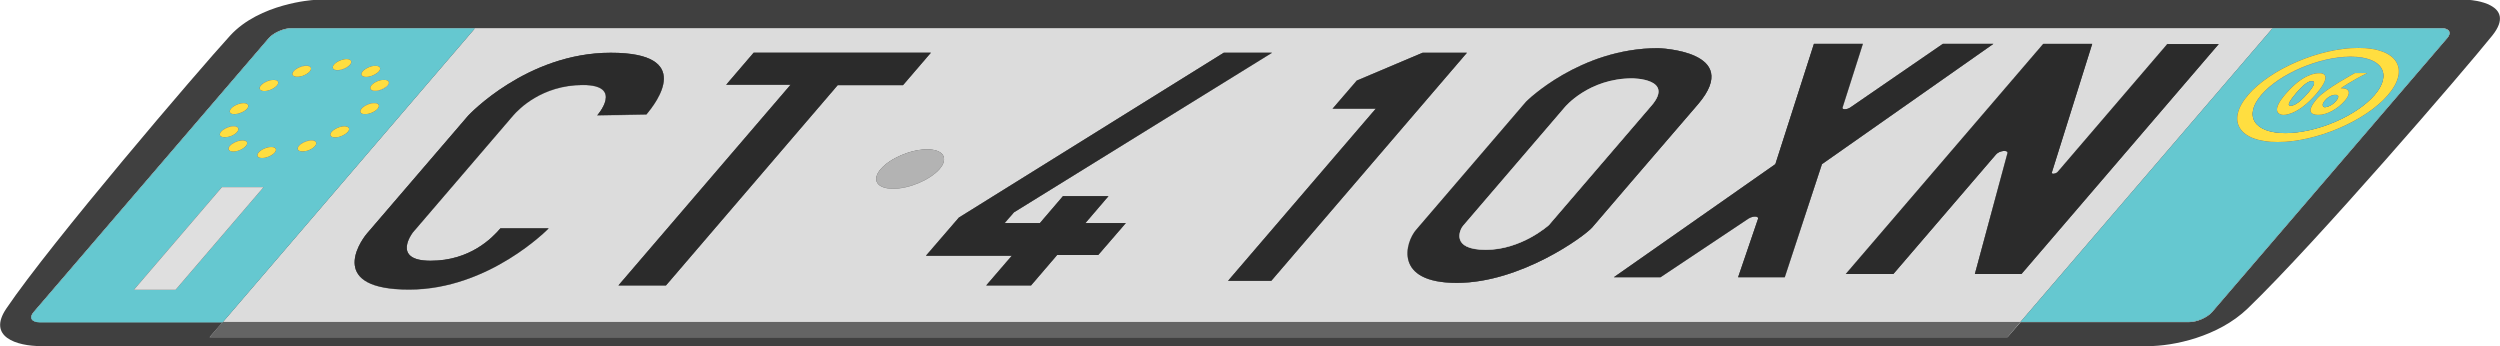 <?xml version="1.0" encoding="utf-8"?>
<!-- Generator: Adobe Illustrator 25.1.0, SVG Export Plug-In . SVG Version: 6.00 Build 0)  -->
<svg version="1.1" id="Layer_1" xmlns="http://www.w3.org/2000/svg" xmlns:xlink="http://www.w3.org/1999/xlink" x="0px" y="0px"
	 viewBox="0 0 1095 151.6" style="enable-background:new 0 0 1095 151.6;" xml:space="preserve">
<g>
	<polygon style="fill:#646464;" points="91.8,147.7 879.3,147.7 885,141 97.5,141 	"/>
	<path style="fill:#404040;" d="M1091.6,15.6C1103,1.4,1081.9,0,1081.9,0h-20.4H609.6H157.7h-20.4c0,0-23.5,1.4-36.5,15.6
		c-13.9,15.2-78.6,90.8-98,119.5c-8.5,12.5,4.5,16.5,15.3,16.5c10.9,0,461.4,0,461.4,0s450.5,0,461.4,0c10.9,0,30.6-4,43.6-16.5
		C1014.4,106.3,1079.4,30.8,1091.6,15.6z M968.9,136.7c-2.1,2.4-6.6,4.4-10.2,4.4H885l-5.7,6.6H91.8l5.7-6.6H17.4
		c-3.6,0-4.8-2-2.7-4.4l103-120c2.1-2.4,6.6-4.4,10.2-4.4H208l4.5-5.3l-4.5,5.3h787.5l6.1-7.1l-6.1,7.1h73.7c3.6,0,4.8,2,2.7,4.4
		L968.9,136.7z"/>
	<path style="fill:#5C5C5C;" d="M208,12.4L97.5,141H885L995.4,12.4H208z M255.3,37.3c-18,0-28.3,10.8-30.5,13.3
		c-2.2,2.5-44,51.3-44,51.3s-9.6,12.4,7.8,12.4c17.4,0,27-10.1,30.6-14.2h21.1c0,0-26.1,26.8-61.1,26.8s-22.2-20.1-18.5-24.5
		c3.7-4.4,44.4-51.7,44.4-51.7s25.6-27.5,62.4-27.5c36.8,0,20.1,21.8,15.6,27l-21.5,0.5C261.6,50.6,273.3,37.3,255.3,37.3z
		 M395.5,37.3h-28.6L291.7,125h-20.8l75.4-87.9h-28.2l12-14h77.6L395.5,37.3z M391.2,82.7c-7.1,0-9.5-3.9-5.4-8.6
		c4.1-4.8,13.2-8.6,20.3-8.6c7.1,0,9.5,3.9,5.4,8.6C407.4,78.8,398.3,82.7,391.2,82.7z M455.5,97.7l10.1-11.8h19.9l-10.1,11.8h17.7
		L481,111.7h-18L451.6,125H432l11.2-13.1h-37.6L420,95.3l116-72.1h21.1L444.1,93l-4,4.7H455.5z M556.8,123h-18.9l64.6-75.3h-18.9
		l10.6-12.4l28.8-12.1h19.4L556.8,123z M697.3,99.6c-3.3,3.9-31.4,24.3-59.3,24.3c-27.9,0-22.4-17.9-17.9-23.1
		c4.5-5.3,48.3-56.3,48.3-56.3s23.4-23.4,57.8-23.4c0,0,37.5,1.1,17.4,24.5C723.7,68.9,700.7,95.7,697.3,99.6z M781.8,121.4h-20.4
		l8.7-25.5c0.5-1.4-2.3-1.4-4.3-0.1l-38.4,25.6h-20.4l70.7-49.5l16.9-52.7H816l-8.9,27.9c-0.3,1.1,1.9,1.1,3.4,0L851,19.2h22.1
		L798,71.9L781.8,121.4z M865,120l14.2-52.9c0.4-1.6-3.6-1.2-5.1,0.6L829.2,120h-20.8l86.4-100.7h21.4l-17.7,56.4
		c-0.3,0.9,1.8,0.6,2.6-0.3l48.1-56.1h22.5L885.4,120H865z"/>
	<path style="fill:#DCDCDC;" d="M208,12.4L97.5,141H885L995.4,12.4H208z M255.3,37.3c-18,0-28.3,10.8-30.5,13.3
		c-2.2,2.5-44,51.3-44,51.3s-9.6,12.4,7.8,12.4c17.4,0,27-10.1,30.6-14.2h21.1c0,0-26.1,26.8-61.1,26.8s-22.2-20.1-18.5-24.5
		c3.7-4.4,44.4-51.7,44.4-51.7s25.6-27.5,62.4-27.5c36.8,0,20.1,21.8,15.6,27l-21.5,0.5C261.6,50.6,273.3,37.3,255.3,37.3z
		 M395.5,37.3h-28.6L291.7,125h-20.8l75.4-87.9h-28.2l12-14h77.6L395.5,37.3z M391.2,82.7c-7.1,0-9.5-3.9-5.4-8.6
		c4.1-4.8,13.2-8.6,20.3-8.6c7.1,0,9.5,3.9,5.4,8.6C407.4,78.8,398.3,82.7,391.2,82.7z M455.5,97.7l10.1-11.8h19.9l-10.1,11.8h17.7
		L481,111.7h-18L451.6,125H432l11.2-13.1h-37.6L420,95.3l116-72.1h21.1L444.1,93l-4,4.7H455.5z M556.8,123h-18.9l64.6-75.3h-18.9
		l10.6-12.4l28.8-12.1h19.4L556.8,123z M697.3,99.6c-3.3,3.9-31.4,24.3-59.3,24.3c-27.9,0-22.4-17.9-17.9-23.1
		c4.5-5.3,48.3-56.3,48.3-56.3s23.4-23.4,57.8-23.4c0,0,37.5,1.1,17.4,24.5C723.7,68.9,700.7,95.7,697.3,99.6z M781.8,121.4h-20.4
		l8.7-25.5c0.5-1.4-2.3-1.4-4.3-0.1l-38.4,25.6h-20.4l70.7-49.5l16.9-52.7H816l-8.9,27.9c-0.3,1.1,1.9,1.1,3.4,0L851,19.2h22.1
		L798,71.9L781.8,121.4z M865,120l14.2-52.9c0.4-1.6-3.6-1.2-5.1,0.6L829.2,120h-20.8l86.4-100.7h21.4l-17.7,56.4
		c-0.3,0.9,1.8,0.6,2.6-0.3l48.1-56.1h22.5L885.4,120H865z"/>
	<path style="fill:#5C5C5C;" d="M127.9,12.4c-3.6,0-8.1,2-10.2,4.4l-103,120c-2.1,2.4-0.8,4.4,2.7,4.4h80.1L208,12.4H127.9z
		 M166.2,35.4c2.2-0.7,4.1-0.4,4.2,0.8c0.1,1.1-1.7,2.6-3.9,3.3c-2.2,0.7-4.1,0.4-4.2-0.8C162.2,37.5,163.9,36.1,166.2,35.4z
		 M151.8,26c1.9,0,2.6,1.1,1.5,2.4c-1.1,1.3-3.6,2.4-5.5,2.4c-1.9,0-2.6-1.1-1.5-2.4C147.4,27,149.9,26,151.8,26z M118.8,64.4
		c1.9,0,2.6,1.1,1.5,2.4c-1.1,1.3-3.6,2.4-5.5,2.4c-1.9,0-2.6-1.1-1.5-2.4C114.4,65.5,116.9,64.4,118.8,64.4z M101.2,47.6
		c1.1-1.3,3.6-2.4,5.5-2.4c1.9,0,2.6,1.1,1.5,2.4c-1.1,1.3-3.6,2.4-5.5,2.4C100.7,49.9,100.1,48.9,101.2,47.6z M100.5,59.7
		c-2.2,0.7-4.1,0.4-4.2-0.8c-0.1-1.1,1.7-2.6,3.9-3.3c2.2-0.7,4.1-0.4,4.2,0.8C104.4,57.6,102.7,59,100.5,59.7z M119.7,38.6
		c-2,1.1-4.4,1.4-5.5,0.8c-1.1-0.7-0.3-2.2,1.7-3.3c2-1.1,4.4-1.4,5.5-0.8C122.4,36.1,121.7,37.5,119.7,38.6z M106.1,65.1
		c-2,1.1-4.4,1.4-5.5,0.8c-1.1-0.7-0.3-2.2,1.7-3.3c2-1.1,4.4-1.4,5.5-0.8C108.8,62.6,108.1,64,106.1,65.1z M132.3,33.2
		c-2.2,0.7-4.1,0.4-4.2-0.8c-0.1-1.1,1.7-2.6,3.9-3.3c2.2-0.7,4.1-0.4,4.2,0.8C136.3,31.1,134.6,32.5,132.3,33.2z M76.9,126.9H58.7
		L97.2,82h18.2L76.9,126.9z M134.6,65.9c-2.2,0.7-4.1,0.4-4.2-0.8c-0.1-1.1,1.7-2.6,3.9-3.3s4.1-0.4,4.2,0.8
		C138.6,63.7,136.8,65.2,134.6,65.9z M164.3,32.5c-2,1.1-4.4,1.4-5.5,0.8c-1.1-0.7-0.3-2.2,1.7-3.3c2-1.1,4.4-1.4,5.5-0.8
		C167.1,29.9,166.3,31.4,164.3,32.5z M150.7,59c-2,1.1-4.4,1.4-5.5,0.8c-1.1-0.7-0.3-2.2,1.7-3.3c2-1.1,4.4-1.4,5.5-0.8
		C153.5,56.4,152.7,57.9,150.7,59z M159.9,49.9c-1.9,0-2.6-1.1-1.5-2.4c1.1-1.3,3.6-2.4,5.5-2.4c1.9,0,2.6,1.1,1.5,2.4
		C164.3,48.9,161.8,49.9,159.9,49.9z"/>
	<path style="fill:#65C8D0;" d="M127.9,12.4c-3.6,0-8.1,2-10.2,4.4l-103,120c-2.1,2.4-0.8,4.4,2.7,4.4h80.1L208,12.4H127.9z
		 M166.2,35.4c2.2-0.7,4.1-0.4,4.2,0.8c0.1,1.1-1.7,2.6-3.9,3.3c-2.2,0.7-4.1,0.4-4.2-0.8C162.2,37.5,163.9,36.1,166.2,35.4z
		 M151.8,26c1.9,0,2.6,1.1,1.5,2.4c-1.1,1.3-3.6,2.4-5.5,2.4c-1.9,0-2.6-1.1-1.5-2.4C147.4,27,149.9,26,151.8,26z M118.8,64.4
		c1.9,0,2.6,1.1,1.5,2.4c-1.1,1.3-3.6,2.4-5.5,2.4c-1.9,0-2.6-1.1-1.5-2.4C114.4,65.5,116.9,64.4,118.8,64.4z M101.2,47.6
		c1.1-1.3,3.6-2.4,5.5-2.4c1.9,0,2.6,1.1,1.5,2.4c-1.1,1.3-3.6,2.4-5.5,2.4C100.7,49.9,100.1,48.9,101.2,47.6z M100.5,59.7
		c-2.2,0.7-4.1,0.4-4.2-0.8c-0.1-1.1,1.7-2.6,3.9-3.3c2.2-0.7,4.1-0.4,4.2,0.8C104.4,57.6,102.7,59,100.5,59.7z M119.7,38.6
		c-2,1.1-4.4,1.4-5.5,0.8c-1.1-0.7-0.3-2.2,1.7-3.3c2-1.1,4.4-1.4,5.5-0.8C122.4,36.1,121.7,37.5,119.7,38.6z M106.1,65.1
		c-2,1.1-4.4,1.4-5.5,0.8c-1.1-0.7-0.3-2.2,1.7-3.3c2-1.1,4.4-1.4,5.5-0.8C108.8,62.6,108.1,64,106.1,65.1z M132.3,33.2
		c-2.2,0.7-4.1,0.4-4.2-0.8c-0.1-1.1,1.7-2.6,3.9-3.3c2.2-0.7,4.1-0.4,4.2,0.8C136.3,31.1,134.6,32.5,132.3,33.2z M76.9,126.9H58.7
		L97.2,82h18.2L76.9,126.9z M134.6,65.9c-2.2,0.7-4.1,0.4-4.2-0.8c-0.1-1.1,1.7-2.6,3.9-3.3s4.1-0.4,4.2,0.8
		C138.6,63.7,136.8,65.2,134.6,65.9z M164.3,32.5c-2,1.1-4.4,1.4-5.5,0.8c-1.1-0.7-0.3-2.2,1.7-3.3c2-1.1,4.4-1.4,5.5-0.8
		C167.1,29.9,166.3,31.4,164.3,32.5z M150.7,59c-2,1.1-4.4,1.4-5.5,0.8c-1.1-0.7-0.3-2.2,1.7-3.3c2-1.1,4.4-1.4,5.5-0.8
		C153.5,56.4,152.7,57.9,150.7,59z M159.9,49.9c-1.9,0-2.6-1.1-1.5-2.4c1.1-1.3,3.6-2.4,5.5-2.4c1.9,0,2.6,1.1,1.5,2.4
		C164.3,48.9,161.8,49.9,159.9,49.9z"/>
	<path style="fill:#5C5C5C;" d="M1069.1,12.4h-73.7L885,141h73.7c3.6,0,8.1-2,10.2-4.4l103-120C1073.9,14.3,1072.7,12.4,1069.1,12.4
		z M997.6,62.2c-16.9,0-22.7-9.2-12.9-20.6c9.8-11.4,31.4-20.6,48.3-20.6s22.7,9.2,12.9,20.6C1036.1,52.9,1014.5,62.2,997.6,62.2z"
		/>
	<path style="fill:#65C8D0;" d="M1069.1,12.4h-73.7L885,141h73.7c3.6,0,8.1-2,10.2-4.4l103-120C1073.9,14.3,1072.7,12.4,1069.1,12.4
		z M997.6,62.2c-16.9,0-22.7-9.2-12.9-20.6c9.8-11.4,31.4-20.6,48.3-20.6s22.7,9.2,12.9,20.6C1036.1,52.9,1014.5,62.2,997.6,62.2z"
		/>
	<path style="fill:#5C5C5C;" d="M283.1,50.1c4.5-5.3,21.1-27-15.6-27c-36.8,0-62.4,27.5-62.4,27.5s-40.7,47.4-44.4,51.7
		c-3.7,4.4-16.6,24.5,18.5,24.5s61.1-26.8,61.1-26.8h-21.1c-3.5,4.1-13.2,14.2-30.6,14.2c-17.4,0-7.8-12.4-7.8-12.4
		s41.8-48.8,44-51.3c2.2-2.5,12.4-13.3,30.5-13.3s6.3,13.3,6.3,13.3L283.1,50.1z"/>
	<path style="fill:#2B2B2B;" d="M283.1,50.1c4.5-5.3,21.1-27-15.6-27c-36.8,0-62.4,27.5-62.4,27.5s-40.7,47.4-44.4,51.7
		c-3.7,4.4-16.6,24.5,18.5,24.5s61.1-26.8,61.1-26.8h-21.1c-3.5,4.1-13.2,14.2-30.6,14.2c-17.4,0-7.8-12.4-7.8-12.4
		s41.8-48.8,44-51.3c2.2-2.5,12.4-13.3,30.5-13.3s6.3,13.3,6.3,13.3L283.1,50.1z"/>
	<polygon style="fill:#5C5C5C;" points="318.1,37.1 346.3,37.1 270.9,125 291.7,125 366.9,37.3 395.5,37.3 407.7,23.1 330.1,23.1 	
		"/>
	<polygon style="fill:#2B2B2B;" points="318.1,37.1 346.3,37.1 270.9,125 291.7,125 366.9,37.3 395.5,37.3 407.7,23.1 330.1,23.1 	
		"/>
	<polygon style="fill:#5C5C5C;" points="557.1,23.1 536,23.1 420,95.3 405.6,112 443.2,112 432,125 451.6,125 463,111.7 481,111.7 
		493.1,97.7 475.4,97.7 485.5,85.9 465.6,85.9 455.5,97.7 440,97.7 444.1,93 	"/>
	<polygon style="fill:#2B2B2B;" points="557.1,23.1 536,23.1 420,95.3 405.6,112 443.2,112 432,125 451.6,125 463,111.7 481,111.7 
		493.1,97.7 475.4,97.7 485.5,85.9 465.6,85.9 455.5,97.7 440,97.7 444.1,93 	"/>
	<polygon style="fill:#5C5C5C;" points="594.3,35.3 583.7,47.6 602.6,47.6 537.9,123 556.8,123 642.5,23.1 623.1,23.1 	"/>
	<polygon style="fill:#2B2B2B;" points="594.3,35.3 583.7,47.6 602.6,47.6 537.9,123 556.8,123 642.5,23.1 623.1,23.1 	"/>
	<path style="fill:#5C5C5C;" d="M726.3,21.1c-34.4,0-57.8,23.4-57.8,23.4s-43.8,51.1-48.3,56.3c-4.5,5.3-10,23.1,17.9,23.1
		c27.9,0,55.9-20.4,59.3-24.3c3.3-3.9,26.3-30.7,46.4-54C763.7,22.2,726.3,21.1,726.3,21.1z M678.4,98.7c0,0-12,10.8-27.6,10.8
		c-15.7,0-11.4-8.9-10-10.5c1.4-1.6,44.6-52,44.6-52s10.5-12.6,29.5-12.6c0,0,18.7,0,8.5,11.9C717.3,53.4,678.4,98.7,678.4,98.7z"/>
	<path style="fill:#2B2B2B;" d="M726.3,21.1c-34.4,0-57.8,23.4-57.8,23.4s-43.8,51.1-48.3,56.3c-4.5,5.3-10,23.1,17.9,23.1
		c27.9,0,55.9-20.4,59.3-24.3c3.3-3.9,26.3-30.7,46.4-54C763.7,22.2,726.3,21.1,726.3,21.1z M678.4,98.7c0,0-12,10.8-27.6,10.8
		c-15.7,0-11.4-8.9-10-10.5c1.4-1.6,44.6-52,44.6-52s10.5-12.6,29.5-12.6c0,0,18.7,0,8.5,11.9C717.3,53.4,678.4,98.7,678.4,98.7z"/>
	<path style="fill:#5C5C5C;" d="M714.9,34.3c-19.1,0-29.5,12.6-29.5,12.6s-43.2,50.4-44.6,52c-1.4,1.6-5.6,10.5,10,10.5
		c15.7,0,27.6-10.8,27.6-10.8s38.9-45.3,45-52.4C733.6,34.3,714.9,34.3,714.9,34.3z"/>
	<path style="fill:#DCDCDC;" d="M714.9,34.3c-19.1,0-29.5,12.6-29.5,12.6s-43.2,50.4-44.6,52c-1.4,1.6-5.6,10.5,10,10.5
		c15.7,0,27.6-10.8,27.6-10.8s38.9-45.3,45-52.4C733.6,34.3,714.9,34.3,714.9,34.3z"/>
	<path style="fill:#5C5C5C;" d="M851,19.2l-40.6,27.9c-1.5,1-3.7,1-3.4,0l8.9-27.9h-21.4l-16.9,52.7l-70.7,49.5h20.4l38.4-25.6
		c2-1.3,4.7-1.3,4.3,0.1l-8.7,25.5h20.4L798,71.9l75.1-52.7H851z"/>
	<path style="fill:#2B2B2B;" d="M851,19.2l-40.6,27.9c-1.5,1-3.7,1-3.4,0l8.9-27.9h-21.4l-16.9,52.7l-70.7,49.5h20.4l38.4-25.6
		c2-1.3,4.7-1.3,4.3,0.1l-8.7,25.5h20.4L798,71.9l75.1-52.7H851z"/>
	<path style="fill:#5C5C5C;" d="M949.4,19.2l-48.1,56.1c-0.8,0.9-2.8,1.1-2.6,0.3l17.7-56.4h-21.4L808.5,120h20.8l44.9-52.3
		c1.5-1.8,5.5-2.2,5.1-0.6L865,120h20.4l86.4-100.7H949.4z"/>
	<path style="fill:#2B2B2B;" d="M949.4,19.2l-48.1,56.1c-0.8,0.9-2.8,1.1-2.6,0.3l17.7-56.4h-21.4L808.5,120h20.8l44.9-52.3
		c1.5-1.8,5.5-2.2,5.1-0.6L865,120h20.4l86.4-100.7H949.4z"/>
	<path style="fill:#5C5C5C;" d="M1033,21c-16.9,0-38.5,9.2-48.3,20.6c-9.8,11.4-4,20.6,12.9,20.6s38.5-9.2,48.3-20.6
		C1055.7,30.2,1049.9,21,1033,21z M1001,58.2c-13.7,0-18.4-7.5-10.5-16.7c7.9-9.2,25.4-16.7,39.1-16.7c13.7,0,18.4,7.5,10.5,16.7
		S1014.7,58.2,1001,58.2z"/>
	<path style="fill:#FFDE40;" d="M1033,21c-16.9,0-38.5,9.2-48.3,20.6c-9.8,11.4-4,20.6,12.9,20.6s38.5-9.2,48.3-20.6
		C1055.7,30.2,1049.9,21,1033,21z M1001,58.2c-13.7,0-18.4-7.5-10.5-16.7c7.9-9.2,25.4-16.7,39.1-16.7c13.7,0,18.4,7.5,10.5,16.7
		S1014.7,58.2,1001,58.2z"/>
	<path style="fill:#5C5C5C;" d="M1029.6,24.9c-13.7,0-31.2,7.5-39.1,16.7c-7.9,9.2-3.2,16.7,10.5,16.7c13.7,0,31.2-7.5,39.1-16.7
		S1043.3,24.9,1029.6,24.9z M1000,50.3c0,0-6.6-0.1,1.1-9.1c7.8-9,13.4-9.1,14.5-9.1c0,0,7.3-0.8-1.1,9
		C1006,50.9,1000,50.3,1000,50.3z M1015.6,50.3c-5,0-4.3-2.9-0.7-7.1c3.6-4.2,16.6-11.2,16.6-11.2h5.3c-7.2,3.5-11.6,6.7-11.6,6.7
		c4.8-0.2,4,2.9,1.9,5.3C1024,47.7,1019.1,50.3,1015.6,50.3z"/>
	<path style="fill:#65C8D0;" d="M1029.6,24.9c-13.7,0-31.2,7.5-39.1,16.7c-7.9,9.2-3.2,16.7,10.5,16.7c13.7,0,31.2-7.5,39.1-16.7
		S1043.3,24.9,1029.6,24.9z M1000,50.3c0,0-6.6-0.1,1.1-9.1c7.8-9,13.4-9.1,14.5-9.1c0,0,7.3-0.8-1.1,9
		C1006,50.9,1000,50.3,1000,50.3z M1015.6,50.3c-5,0-4.3-2.9-0.7-7.1c3.6-4.2,16.6-11.2,16.6-11.2h5.3c-7.2,3.5-11.6,6.7-11.6,6.7
		c4.8-0.2,4,2.9,1.9,5.3C1024,47.7,1019.1,50.3,1015.6,50.3z"/>
	<path style="fill:#5C5C5C;" d="M147.8,30.7c1.9,0,4.4-1.1,5.5-2.4c1.1-1.3,0.5-2.4-1.5-2.4c-1.9,0-4.4,1.1-5.5,2.4
		C145.2,29.6,145.8,30.7,147.8,30.7z"/>
	<path style="fill:#FFDE40;" d="M147.8,30.7c1.9,0,4.4-1.1,5.5-2.4c1.1-1.3,0.5-2.4-1.5-2.4c-1.9,0-4.4,1.1-5.5,2.4
		C145.2,29.6,145.8,30.7,147.8,30.7z"/>
	<path style="fill:#5C5C5C;" d="M114.8,69.2c1.9,0,4.4-1.1,5.5-2.4c1.1-1.3,0.5-2.4-1.5-2.4c-1.9,0-4.4,1.1-5.5,2.4
		C112.2,68.1,112.8,69.2,114.8,69.2z"/>
	<path style="fill:#FFDE40;" d="M114.8,69.2c1.9,0,4.4-1.1,5.5-2.4c1.1-1.3,0.5-2.4-1.5-2.4c-1.9,0-4.4,1.1-5.5,2.4
		C112.2,68.1,112.8,69.2,114.8,69.2z"/>
	<path style="fill:#5C5C5C;" d="M163.9,45.2c-1.9,0-4.4,1.1-5.5,2.4c-1.1,1.3-0.5,2.4,1.5,2.4c1.9,0,4.4-1.1,5.5-2.4
		C166.5,46.2,165.9,45.2,163.9,45.2z"/>
	<path style="fill:#FFDE40;" d="M163.9,45.2c-1.9,0-4.4,1.1-5.5,2.4c-1.1,1.3-0.5,2.4,1.5,2.4c1.9,0,4.4-1.1,5.5-2.4
		C166.5,46.2,165.9,45.2,163.9,45.2z"/>
	<path style="fill:#5C5C5C;" d="M108.2,47.6c1.1-1.3,0.5-2.4-1.5-2.4c-1.9,0-4.4,1.1-5.5,2.4c-1.1,1.3-0.5,2.4,1.5,2.4
		C104.6,49.9,107.1,48.9,108.2,47.6z"/>
	<path style="fill:#FFDE40;" d="M108.2,47.6c1.1-1.3,0.5-2.4-1.5-2.4c-1.9,0-4.4,1.1-5.5,2.4c-1.1,1.3-0.5,2.4,1.5,2.4
		C104.6,49.9,107.1,48.9,108.2,47.6z"/>
	<path style="fill:#5C5C5C;" d="M134.3,61.9c-2.2,0.7-4,2.2-3.9,3.3c0.1,1.1,2,1.4,4.2,0.8c2.2-0.7,4-2.2,3.9-3.3
		C138.4,61.5,136.5,61.2,134.3,61.9z"/>
	<path style="fill:#FFDE40;" d="M134.3,61.9c-2.2,0.7-4,2.2-3.9,3.3c0.1,1.1,2,1.4,4.2,0.8c2.2-0.7,4-2.2,3.9-3.3
		C138.4,61.5,136.5,61.2,134.3,61.9z"/>
	<path style="fill:#5C5C5C;" d="M132,29.2c-2.2,0.7-4,2.2-3.9,3.3c0.1,1.1,2,1.4,4.2,0.8c2.2-0.7,4-2.2,3.9-3.3
		C136.2,28.9,134.3,28.5,132,29.2z"/>
	<path style="fill:#FFDE40;" d="M132,29.2c-2.2,0.7-4,2.2-3.9,3.3c0.1,1.1,2,1.4,4.2,0.8c2.2-0.7,4-2.2,3.9-3.3
		C136.2,28.9,134.3,28.5,132,29.2z"/>
	<path style="fill:#5C5C5C;" d="M107.8,61.9c-1.1-0.7-3.5-0.4-5.5,0.8c-2,1.1-2.7,2.6-1.7,3.3c1.1,0.7,3.5,0.4,5.5-0.8
		C108.1,64,108.8,62.6,107.8,61.9z"/>
	<path style="fill:#FFDE40;" d="M107.8,61.9c-1.1-0.7-3.5-0.4-5.5,0.8c-2,1.1-2.7,2.6-1.7,3.3c1.1,0.7,3.5,0.4,5.5-0.8
		C108.1,64,108.8,62.6,107.8,61.9z"/>
	<path style="fill:#5C5C5C;" d="M166,29.2c-1.1-0.7-3.5-0.4-5.5,0.8c-2,1.1-2.7,2.6-1.7,3.3c1.1,0.7,3.5,0.4,5.5-0.8
		C166.3,31.4,167.1,29.9,166,29.2z"/>
	<path style="fill:#FFDE40;" d="M166,29.2c-1.1-0.7-3.5-0.4-5.5,0.8c-2,1.1-2.7,2.6-1.7,3.3c1.1,0.7,3.5,0.4,5.5-0.8
		C166.3,31.4,167.1,29.9,166,29.2z"/>
	<path style="fill:#5C5C5C;" d="M100.2,55.7c-2.2,0.7-4,2.2-3.9,3.3c0.1,1.1,2,1.4,4.2,0.8s4-2.2,3.9-3.3
		C104.3,55.4,102.4,55,100.2,55.7z"/>
	<path style="fill:#FFDE40;" d="M100.2,55.7c-2.2,0.7-4,2.2-3.9,3.3c0.1,1.1,2,1.4,4.2,0.8s4-2.2,3.9-3.3
		C104.3,55.4,102.4,55,100.2,55.7z"/>
	<path style="fill:#5C5C5C;" d="M166.4,39.4c2.2-0.7,4-2.2,3.9-3.3c-0.1-1.1-2-1.4-4.2-0.8c-2.2,0.7-4,2.2-3.9,3.3
		C162.3,39.7,164.2,40.1,166.4,39.4z"/>
	<path style="fill:#FFDE40;" d="M166.4,39.4c2.2-0.7,4-2.2,3.9-3.3c-0.1-1.1-2-1.4-4.2-0.8c-2.2,0.7-4,2.2-3.9,3.3
		C162.3,39.7,164.2,40.1,166.4,39.4z"/>
	<path style="fill:#5C5C5C;" d="M121.4,35.4c-1.1-0.7-3.5-0.4-5.5,0.8c-2,1.1-2.7,2.6-1.7,3.3c1.1,0.7,3.5,0.4,5.5-0.8
		C121.7,37.5,122.4,36.1,121.4,35.4z"/>
	<path style="fill:#FFDE40;" d="M121.4,35.4c-1.1-0.7-3.5-0.4-5.5,0.8c-2,1.1-2.7,2.6-1.7,3.3c1.1,0.7,3.5,0.4,5.5-0.8
		C121.7,37.5,122.4,36.1,121.4,35.4z"/>
	<path style="fill:#5C5C5C;" d="M152.4,55.7c-1.1-0.7-3.5-0.4-5.5,0.8c-2,1.1-2.7,2.6-1.7,3.3c1.1,0.7,3.5,0.4,5.5-0.8
		C152.7,57.9,153.5,56.4,152.4,55.7z"/>
	<path style="fill:#FFDE40;" d="M152.4,55.7c-1.1-0.7-3.5-0.4-5.5,0.8c-2,1.1-2.7,2.6-1.7,3.3c1.1,0.7,3.5,0.4,5.5-0.8
		C152.7,57.9,153.5,56.4,152.4,55.7z"/>
	<polygon style="fill:#5C5C5C;" points="58.7,126.9 76.9,126.9 115.4,82 97.2,82 	"/>
	<polygon style="fill:#DFDFDF;" points="58.7,126.9 76.9,126.9 115.4,82 97.2,82 	"/>
	<path style="fill:#5C5C5C;" d="M1015.6,32.1c-1.1,0-6.8,0.1-14.5,9.1c-7.8,9-1.1,9.1-1.1,9.1s6.1,0.6,14.5-9.2
		C1022.9,31.2,1015.6,32.1,1015.6,32.1z M1003.3,46.3c-0.7,0-2.3-0.1,2.6-5.7c4.8-5.6,6.6-5,6.6-5s3.2-0.5-1.5,5
		C1006.3,46.1,1004,46.3,1003.3,46.3z"/>
	<path style="fill:#FFDE40;" d="M1015.6,32.1c-1.1,0-6.8,0.1-14.5,9.1c-7.8,9-1.1,9.1-1.1,9.1s6.1,0.6,14.5-9.2
		C1022.9,31.2,1015.6,32.1,1015.6,32.1z M1003.3,46.3c-0.7,0-2.3-0.1,2.6-5.7c4.8-5.6,6.6-5,6.6-5s3.2-0.5-1.5,5
		C1006.3,46.1,1004,46.3,1003.3,46.3z"/>
	<path style="fill:#5C5C5C;" d="M1012.5,35.6c0,0-1.7-0.7-6.6,5c-4.8,5.6-3.3,5.7-2.6,5.7c0.7,0,3-0.2,7.7-5.7
		C1015.7,35.1,1012.5,35.6,1012.5,35.6z"/>
	<path style="fill:#65C8D0;" d="M1012.5,35.6c0,0-1.7-0.7-6.6,5c-4.8,5.6-3.3,5.7-2.6,5.7c0.7,0,3-0.2,7.7-5.7
		C1015.7,35.1,1012.5,35.6,1012.5,35.6z"/>
	<path style="fill:#5C5C5C;" d="M1025.2,38.7c0,0,4.4-3.2,11.6-6.7h-5.3c0,0-13,7-16.6,11.2c-3.6,4.2-4.3,7.1,0.7,7.1
		c3.5,0,8.4-2.6,11.5-6.3C1029.2,41.6,1030,38.5,1025.2,38.7z M1018.2,46.9c0,0-2-0.5,0.2-3c2.2-2.5,4.4-2.4,4.4-2.4
		s2.8-0.2,0.4,2.6C1020.8,46.9,1018.2,46.9,1018.2,46.9z"/>
	<path style="fill:#FFDE40;" d="M1025.2,38.7c0,0,4.4-3.2,11.6-6.7h-5.3c0,0-13,7-16.6,11.2c-3.6,4.2-4.3,7.1,0.7,7.1
		c3.5,0,8.4-2.6,11.5-6.3C1029.2,41.6,1030,38.5,1025.2,38.7z M1018.2,46.9c0,0-2-0.5,0.2-3c2.2-2.5,4.4-2.4,4.4-2.4
		s2.8-0.2,0.4,2.6C1020.8,46.9,1018.2,46.9,1018.2,46.9z"/>
	<path style="fill:#5C5C5C;" d="M1022.8,41.6c0,0-2.3-0.1-4.4,2.4c-2.2,2.5-0.2,3-0.2,3s2.7-0.1,5-2.8
		C1025.5,41.4,1022.8,41.6,1022.8,41.6z"/>
	<path style="fill:#65C8D0;" d="M1022.8,41.6c0,0-2.3-0.1-4.4,2.4c-2.2,2.5-0.2,3-0.2,3s2.7-0.1,5-2.8
		C1025.5,41.4,1022.8,41.6,1022.8,41.6z"/>
	<path style="fill:#5C5C5C;" d="M406.1,65.4c-7.1,0-16.2,3.9-20.3,8.6c-4.1,4.8-1.7,8.6,5.4,8.6c7.1,0,16.2-3.9,20.3-8.6
		C415.6,69.3,413.2,65.4,406.1,65.4z"/>
	<path style="fill:#B3B3B3;" d="M406.1,65.4c-7.1,0-16.2,3.9-20.3,8.6c-4.1,4.8-1.7,8.6,5.4,8.6c7.1,0,16.2-3.9,20.3-8.6
		C415.6,69.3,413.2,65.4,406.1,65.4z"/>
</g>
</svg>
